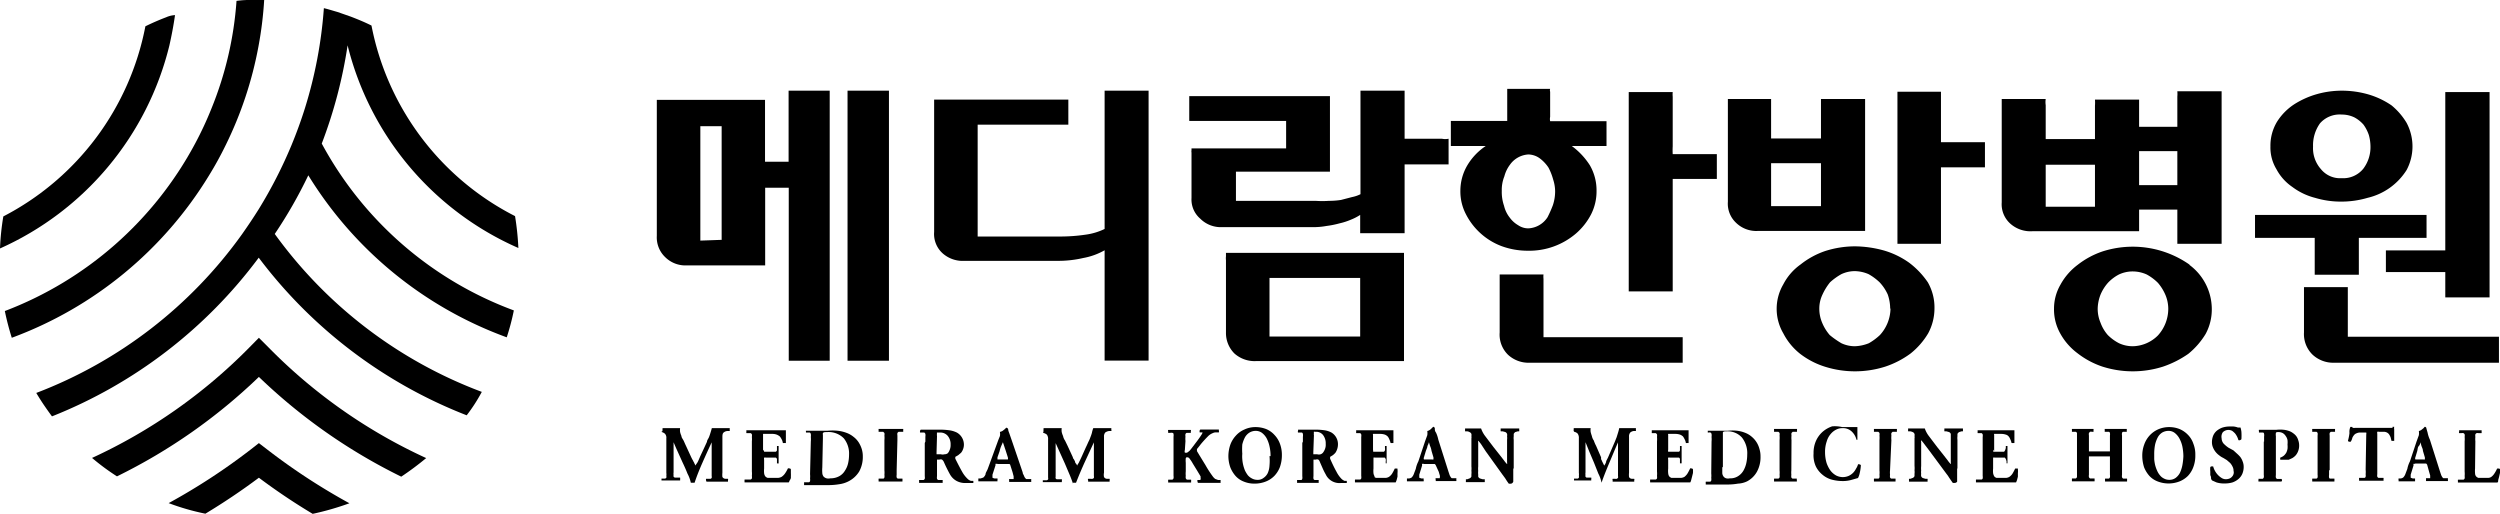 <svg xmlns="http://www.w3.org/2000/svg" viewBox="0 0 165.42 34"><g id="레이어_2" data-name="레이어 2"><g id="레이어_1-2" data-name="레이어 1"><g id="레이어_2-2" data-name="레이어 2"><g id="Layer_1" data-name="Layer 1"><path d="M52.19,23.87V12.42H50.63v5.14H45.46A1.9,1.9,0,0,1,44,17a1.8,1.8,0,0,1-.54-1.39v-9h7.16V10.7h1.56V6H54.9V23.87Zm-4.44-8V8.35H46.34v7.57ZM58.82,6V23.87H56.08V6Z"/><path d="M73.09,15.15V6H76V23.86H73.09v-7.3a4.42,4.42,0,0,1-1.41.51,7.27,7.27,0,0,1-1.68.19H63.82a2,2,0,0,1-1.45-.5,1.72,1.72,0,0,1-.56-1.41V6.59h8.88V8.25h-6v7.4h5.46a11.48,11.48,0,0,0,1.66-.12A4.15,4.15,0,0,0,73.09,15.15Z"/><path d="M88.73,13.23l.73-.19a2.18,2.18,0,0,0,.56-.19V6h2.92V9.18h2.47a1.09,1.09,0,0,0,.44,0v1.7H92.94v4.55H90V14.22a3.41,3.41,0,0,1-.6.31,4.32,4.32,0,0,1-.77.25,6.09,6.09,0,0,1-.85.17,4.87,4.87,0,0,1-.93.08h-6a1.92,1.92,0,0,1-1.43-.56,1.67,1.67,0,0,1-.58-1.37v-3a.43.43,0,0,1,0-.16V9.82H85.1V8H78.69V6.36H88v5H81.78v1.93h5.27a6.61,6.61,0,0,0,.89,0A5.25,5.25,0,0,0,88.73,13.23ZM81.12,22V17.21a1,1,0,0,1,0-.25v-.23H92.9v7.16H83.15a2,2,0,0,1-1.47-.5A1.91,1.91,0,0,1,81.12,22ZM84,18.39v3.88h6V18.39Z"/><path d="M102.57,5.88a.31.31,0,0,0,0,.19V7.73a.71.71,0,0,0,0,.29h3.73V9.66H104a4.72,4.72,0,0,1,1.2,1.28,3.3,3.3,0,0,1,.44,1.68,3.37,3.37,0,0,1-.36,1.56,4.26,4.26,0,0,1-1,1.27,4.75,4.75,0,0,1-3.2,1.14,5,5,0,0,1-1.74-.31A4.38,4.38,0,0,1,97,14.18a3.26,3.26,0,0,1-.37-1.56,3.32,3.32,0,0,1,.46-1.68,4,4,0,0,1,1.22-1.28H96V8h3.73V5.88ZM99.23,22V18.16h2.9a1.41,1.41,0,0,0,0,.29v3.86h9.21V24h-10.1a2,2,0,0,1-1.45-.52A1.86,1.86,0,0,1,99.23,22Zm1.9-11.78a1.61,1.61,0,0,0-1.22.68,2.2,2.2,0,0,0-.37.77,2.39,2.39,0,0,0-.17.95,2.82,2.82,0,0,0,.15,1,2,2,0,0,0,.37.77,1.82,1.82,0,0,0,.56.51,1.19,1.19,0,0,0,.68.21,1.6,1.6,0,0,0,1.27-.74,7.91,7.91,0,0,0,.35-.79,2.91,2.91,0,0,0,.15-.92,2.6,2.6,0,0,0-.13-.78,3.81,3.81,0,0,0-.31-.79,2.45,2.45,0,0,0-.56-.6A1.33,1.33,0,0,0,101.13,10.22Zm6.64,9.06V6.09h2.91a1.61,1.61,0,0,0,0,.31V9.68a4.51,4.51,0,0,0,0,.52h2.92v1.64h-2.92v7.44Z"/><path d="M123.41,15.28h-7.07a1.92,1.92,0,0,1-1.47-.54,1.73,1.73,0,0,1-.54-1.39V6.55h2.86V9.16h3.3V6.55h2.92Zm-6.22-4.48v2.84h3.3V10.8ZM128,20.42a3.48,3.48,0,0,1-.42,1.64,4.92,4.92,0,0,1-1.16,1.33,6,6,0,0,1-1.68.87,6.61,6.61,0,0,1-4,0,5.29,5.29,0,0,1-1.63-.85A4.13,4.13,0,0,1,118,22.06a3.21,3.21,0,0,1,0-3.25,3.69,3.69,0,0,1,1.14-1.31,5.4,5.4,0,0,1,1.63-.89,6.48,6.48,0,0,1,2-.31,7.41,7.41,0,0,1,1.87.27,5.55,5.55,0,0,1,1.68.81,5.47,5.47,0,0,1,1.24,1.3A3.35,3.35,0,0,1,128,20.42Zm-2.93,0a2.93,2.93,0,0,0-.16-.93,2.94,2.94,0,0,0-.54-.81,3.54,3.54,0,0,0-.73-.54,2.4,2.4,0,0,0-.91-.2,2.1,2.1,0,0,0-.89.2,4,4,0,0,0-.75.54,3.76,3.76,0,0,0-.5.81,2.14,2.14,0,0,0-.21.93,2.36,2.36,0,0,0,.19.94,3,3,0,0,0,.5.81,5.91,5.91,0,0,0,.77.54,2.1,2.1,0,0,0,.89.2,2.72,2.72,0,0,0,.93-.2,3.83,3.83,0,0,0,.73-.54,2.65,2.65,0,0,0,.7-1.75Zm.48-4.29V6.07h2.88V9.41h2.91v1.66h-2.91v5.06Z"/><path d="M141.54,8.39h2.53v-2a2,2,0,0,0,0-.35H147V16.13h-2.93V13.87h-2.53V15.3h-7.07a2,2,0,0,1-1.45-.5,1.72,1.72,0,0,1-.57-1.41V6.55h2.91a1.41,1.41,0,0,0,0,.41V9.2h3.26V7a2.81,2.81,0,0,0,0-.41h2.92Zm-6.18,2.51v2.78h3.26V10.9Zm9.5,6.62a3.65,3.65,0,0,1,1.49,2.9,3.4,3.4,0,0,1-.41,1.68,5.1,5.1,0,0,1-1.14,1.31,6.64,6.64,0,0,1-1.68.85,6.61,6.61,0,0,1-4,0,5.55,5.55,0,0,1-1.66-.89,4.09,4.09,0,0,1-1.14-1.31,3.25,3.25,0,0,1-.41-1.64,3.16,3.16,0,0,1,.43-1.59,4.09,4.09,0,0,1,1.14-1.31,5.55,5.55,0,0,1,1.66-.89,6.54,6.54,0,0,1,5.75.89Zm-2.07,4.67a2.63,2.63,0,0,0,.68-1.77,2.39,2.39,0,0,0-.19-.91,3.07,3.07,0,0,0-.49-.79,3.19,3.19,0,0,0-.75-.56,2.29,2.29,0,0,0-.93-.2,2.15,2.15,0,0,0-.9.2,2.72,2.72,0,0,0-.72.54,2.85,2.85,0,0,0-.5.79,2.71,2.71,0,0,0-.19.93,2.36,2.36,0,0,0,.19.94,2.56,2.56,0,0,0,.48.81,3,3,0,0,0,.74.54,2.15,2.15,0,0,0,.9.2A2.41,2.41,0,0,0,142.79,22.19Zm-1.25-9.94h2.53V10h-2.53Z"/><path d="M160.56,15.74h-4.48v2.44h-2.92V15.74h-3.95V14.22h11.35ZM154.94,6a6.33,6.33,0,0,1,1.78.25,5.43,5.43,0,0,1,1.52.72,4.43,4.43,0,0,1,1,1.16,3.32,3.32,0,0,1,0,3.12,4.17,4.17,0,0,1-2.58,1.84,6.14,6.14,0,0,1-1.76.25,5.92,5.92,0,0,1-1.72-.25,4.25,4.25,0,0,1-1.5-.72,3.28,3.28,0,0,1-1.05-1.17,2.76,2.76,0,0,1-.4-1.51,3.06,3.06,0,0,1,.44-1.64,3.8,3.8,0,0,1,1.12-1.14,5.69,5.69,0,0,1,1.51-.68A6.07,6.07,0,0,1,154.94,6Zm-2.49,16V19h2.9v3.28h10V24H154.46a2,2,0,0,1-1.45-.54A1.9,1.9,0,0,1,152.45,22Zm2.49-14.42a1.73,1.73,0,0,0-1.43.58,2.5,2.5,0,0,0-.46,1.54,2.08,2.08,0,0,0,.52,1.49,1.63,1.63,0,0,0,1.37.6,1.71,1.71,0,0,0,1.43-.62,2.36,2.36,0,0,0,.48-1.47,2.87,2.87,0,0,0-.11-.77,2.58,2.58,0,0,0-.35-.68,2.15,2.15,0,0,0-.6-.48A1.92,1.92,0,0,0,154.94,7.58Zm6.86,12.1V18h-3.93V16.57h3.93V6.09h2.93V19.68Z"/><path d="M20.69,34a18.28,18.28,0,0,0,2.43-.7,41.53,41.53,0,0,1-5.43-3.55l-.56-.43-.55.43a41.35,41.35,0,0,1-5.42,3.54,15.7,15.7,0,0,0,2.43.7c1.21-.73,2.39-1.52,3.54-2.38A40.94,40.94,0,0,0,20.69,34Z"/><path d="M26.55,31.54a19.62,19.62,0,0,0,1.65-1.23A35.11,35.11,0,0,1,17.78,23l-.65-.65-.64.65a35.31,35.31,0,0,1-10.4,7.3,15.28,15.28,0,0,0,1.65,1.22,37,37,0,0,0,9.39-6.58A37.19,37.19,0,0,0,26.55,31.54Z"/><path d="M21.29,9.5A31.13,31.13,0,0,0,23,3,19.85,19.85,0,0,0,34.3,16.41a18.63,18.63,0,0,0-.22-2.11,18,18,0,0,1-9.5-12.61c-.44-.22-.9-.41-1.37-.59l-.6-.21-.29-.1C22,.7,21.73.61,21.43.54a29.23,29.23,0,0,1-1.25,6.61c-.26.83-.56,1.65-.89,2.45a30.23,30.23,0,0,1-2.17,4.24c-.35.56-.72,1.11-1.1,1.65A29.77,29.77,0,0,1,2.4,26c.16.27.33.54.5.79s.36.52.54.76a31.56,31.56,0,0,0,13.68-10.5A31.54,31.54,0,0,0,30.88,27.48a11.06,11.06,0,0,0,1-1.55,29.78,29.78,0,0,1-13.7-10.45A30.38,30.38,0,0,0,20.4,11.6,25.77,25.77,0,0,0,33.53,22.32,15.54,15.54,0,0,0,34,20.54,23.83,23.83,0,0,1,21.29,9.5Z"/><path d="M17.15,0h-.44a6.28,6.28,0,0,0-1.06.06A23.17,23.17,0,0,1,14,7.16a23,23,0,0,1-1.1,2.36A23.92,23.92,0,0,1,.32,20.58a17.68,17.68,0,0,0,.46,1.77A25.72,25.72,0,0,0,13.83,11.61c.4-.65.77-1.32,1.1-2A25.07,25.07,0,0,0,17.1,3.08,24.67,24.67,0,0,0,17.48,0Z"/><path d="M11,1.14q-.71.27-1.38.6A18,18,0,0,1,.22,14.32,16.74,16.74,0,0,0,0,16.44,19.89,19.89,0,0,0,11.21,3c.15-.67.28-1.35.37-2A1.65,1.65,0,0,0,11,1.14Z"/><path d="M43.84,28.52a.21.21,0,0,1,0-.11v-.08H45a1,1,0,0,0,0,.25,1.43,1.43,0,0,0,.09.27c0,.1.09.2.14.3s.1.23.16.35l.35.76.06.12a1.09,1.09,0,0,1,.08.15.8.8,0,0,1,.08.16l.07.12c0-.06.08-.14.13-.23s.1-.22.17-.38l.28-.6.17-.37c0-.1.09-.2.13-.3s.07-.19.1-.29.06-.19.09-.31h1.18a.14.14,0,0,1,0,.09.17.17,0,0,1,0,.1h-.16a.43.43,0,0,0-.24.1c-.06.05-.08.14-.08.28v2.38a1.31,1.31,0,0,0,0,.28.24.24,0,0,0,.2.12h.17a.21.21,0,0,1,0,.11v.08h-1.4s-.05,0-.05-.09a.17.17,0,0,1,0-.1h.3a.13.13,0,0,0,.07-.06.24.24,0,0,0,0-.12V29.27h0q-.3.64-.6,1.32c-.2.45-.38.9-.53,1.35h-.25a2.24,2.24,0,0,0-.22-.6c-.09-.23-.2-.48-.32-.73l-.33-.73c-.11-.24-.2-.45-.27-.62h0v2a.49.49,0,0,0,0,.17.21.21,0,0,0,0,.11.16.16,0,0,0,.08.06H45a.17.17,0,0,1,0,.1.14.14,0,0,1,0,.09H43.77v-.12H44a.18.18,0,0,0,.09-.06.24.24,0,0,0,0-.12.67.67,0,0,0,0-.2V29A.39.39,0,0,0,44,28.7a.55.55,0,0,0-.24-.12Z"/><path d="M50.56,29.75a.33.33,0,0,0,0,.14h.78a.22.22,0,0,0,.07-.09v-.29h.11v1.15h0a.06.06,0,0,1-.06,0h-.05v-.29a.22.22,0,0,0-.07-.09h-.65a.29.29,0,0,0-.13,0,.33.33,0,0,0,0,.14V31a1.61,1.61,0,0,0,0,.31.48.48,0,0,0,.07.2l.06.06.1.05h.7a.62.62,0,0,0,.23-.07.9.9,0,0,0,.2-.19,2.12,2.12,0,0,0,.21-.36.11.11,0,0,1,.11,0,.08.08,0,0,1,.09.06v.24a2,2,0,0,1,0,.24.29.29,0,0,1-.07.23,1,1,0,0,1-.07.15H49.27a.14.14,0,0,1,0-.09.17.17,0,0,1,0-.1h.4a.18.18,0,0,0,.08-.07.49.49,0,0,0,0-.17,1.41,1.41,0,0,0,0-.29v-2a1.41,1.41,0,0,0,0-.29.49.49,0,0,0,0-.17.16.16,0,0,0-.08-.08h-.28a.17.17,0,0,1,0-.1.14.14,0,0,1,0-.09H52v.84a.14.14,0,0,1-.09,0,.21.21,0,0,1-.11,0,.73.73,0,0,0-.09-.26,1,1,0,0,0-.11-.17.82.82,0,0,0-.2-.12.86.86,0,0,0-.32-.05h-.59v1.13Z"/><path d="M53.65,29.22a1.61,1.61,0,0,0,0-.31.61.61,0,0,0,0-.19.14.14,0,0,0-.07-.1h-.25v-.06a.06.06,0,0,1,0-.06h1.43a3.53,3.53,0,0,1,.65,0,2.39,2.39,0,0,1,.6.14,1.61,1.61,0,0,1,.46.26,1.46,1.46,0,0,1,.34.36,1.85,1.85,0,0,1,.21.45,1.61,1.61,0,0,1,.07.49,2,2,0,0,1-.24,1,1.78,1.78,0,0,1-.71.65,1.88,1.88,0,0,1-.61.19,4.52,4.52,0,0,1-.74.06H53.21a.14.14,0,0,1,0-.09.17.17,0,0,1,0-.1h.31s.06,0,.08-.08a.49.49,0,0,0,0-.17,1.41,1.41,0,0,0,0-.29Zm.76,1.71a2.29,2.29,0,0,0,0,.37.42.42,0,0,0,.09.24.45.45,0,0,0,.19.11.53.53,0,0,0,.25,0,1.2,1.2,0,0,0,.59-.14,1,1,0,0,0,.38-.37,1.48,1.48,0,0,0,.21-.5,2.57,2.57,0,0,0,.06-.55A1.6,1.6,0,0,0,55.83,29a1.41,1.41,0,0,0-1.1-.41c-.15,0-.24,0-.28.07a.21.21,0,0,0,0,.11V29Z"/><path d="M59.33,31.12v.3a.49.49,0,0,0,0,.17.16.16,0,0,0,.08.08h.3a.17.17,0,0,1,0,.1.14.14,0,0,1,0,.09H58.14a.14.14,0,0,1,0-.09.17.17,0,0,1,0-.1h.3s.06,0,.08-.08a.49.49,0,0,0,0-.17,1.5,1.5,0,0,0,0-.3v-2a1.5,1.5,0,0,0,0-.3.49.49,0,0,0,0-.17l-.08-.08h-.3a.14.14,0,0,1,0-.09.17.17,0,0,1,0-.1h1.62a.17.17,0,0,1,0,.1.14.14,0,0,1,0,.09h-.3a.3.3,0,0,0-.08.08.49.49,0,0,0,0,.17v.3Z"/><path d="M61.23,29.22V28.9a.61.61,0,0,0,0-.19.22.22,0,0,0-.07-.09h-.28a.17.17,0,0,1,0-.1s0-.08.06-.09h1.32a4.32,4.32,0,0,1,.62.05,1.66,1.66,0,0,1,.43.14.92.92,0,0,1,.47.8.81.81,0,0,1-.06.31.76.76,0,0,1-.13.23l-.19.16-.19.11v.12c.18.36.33.65.45.86a2,2,0,0,0,.38.49.55.55,0,0,0,.21.12h.15a.09.09,0,0,1,0,.07.09.09,0,0,1,0,.07h-.5a1.19,1.19,0,0,1-.61-.14,1.11,1.11,0,0,1-.43-.43c-.08-.14-.15-.28-.22-.42s-.13-.27-.19-.41a.44.44,0,0,0-.12-.15.25.25,0,0,0-.17,0H62s0,0,0,.1v1a.49.49,0,0,0,0,.17.16.16,0,0,0,.08.08h.29a.17.17,0,0,1,0,.1.14.14,0,0,1,0,.09H60.82a.14.14,0,0,1,0-.09.17.17,0,0,1,0-.1h.29a.16.16,0,0,0,.08-.08.49.49,0,0,0,0-.17v-2.2Zm.74.69v.15h.29a.45.45,0,0,0,.23,0A.39.39,0,0,0,62.7,30a.57.57,0,0,0,.13-.21.79.79,0,0,0,.07-.37.85.85,0,0,0-.2-.59.64.64,0,0,0-.5-.21H62a.11.11,0,0,0,0,.08.38.38,0,0,0,0,.15Z"/><path d="M66,30.69h-.13v.1l-.2.62v.2h0a.44.44,0,0,0,.15.05H66a.17.17,0,0,1,0,.1v.09H64.74a.14.14,0,0,1,0-.09.17.17,0,0,1,0-.1h.14l.18-.06a.51.51,0,0,0,.15-.21c0-.11.1-.23.15-.37l.18-.49L66,29.27c.06-.17.12-.31.16-.41a.66.66,0,0,0,0-.28.67.67,0,0,0,.18-.07l.14-.11.1-.1h0a.14.14,0,0,1,.13.11c0,.09.05.19.08.28l.16.46.72,2.11c0,.09.06.15.08.21a.61.61,0,0,0,.07.14.38.38,0,0,0,.09.09h.32a.17.17,0,0,1,0,.1.14.14,0,0,1,0,.09H66.78a.14.14,0,0,1,0-.09.09.09,0,0,1,0-.1h.29v-.18L67,31.25l-.15-.47a.1.1,0,0,0-.07-.08H66Zm.57-.29h.12a.29.29,0,0,0,0-.13l-.14-.44-.11-.33-.08-.24-.11.25a2,2,0,0,0-.11.35l-.14.4v.14h.57Z"/><path d="M69.05,28.52a.21.21,0,0,1,0-.11v-.08h1.2a1,1,0,0,0,0,.25,1.43,1.43,0,0,0,.09.27.78.78,0,0,0,.13.3l.17.35.35.76a.17.17,0,0,0,.06.12l.08.15a.22.22,0,0,0,.08.16l.07.12c0-.06.08-.14.12-.23s.11-.22.18-.38l.27-.6c.07-.14.12-.26.17-.37a1.94,1.94,0,0,0,.13-.3,2.47,2.47,0,0,0,.1-.29,1.69,1.69,0,0,1,.09-.31h1.19a.14.14,0,0,1,0,.09.09.09,0,0,1,0,.1h-.15a.55.55,0,0,0-.25.1.4.4,0,0,0-.08.28v2.38a.66.66,0,0,0,0,.28.22.22,0,0,0,.2.12h.17a.21.21,0,0,1,0,.11v.08H72v-.09a.09.09,0,0,1,0-.1h.16a.33.33,0,0,0,.14,0,.16.16,0,0,0,.08-.06.24.24,0,0,0,0-.12V29.27h0l-.61,1.32q-.3.66-.57,1.35H71V32c-.06-.16-.13-.37-.23-.6l-.31-.73-.33-.73-.28-.62h0v2.22a.21.21,0,0,0,0,.11.13.13,0,0,0,.07.06h.34a.17.17,0,0,1,0,.1v.09H69v-.12h.26a.18.18,0,0,0,.09-.06.24.24,0,0,0,0-.12V29.07a.48.48,0,0,0-.08-.31.58.58,0,0,0-.25-.12Z"/><path d="M78.4,29.78a.25.25,0,0,0,0,.17.06.06,0,0,0,.06,0,.14.14,0,0,0,.09,0l.11-.08a.47.47,0,0,0,.1-.1l.08-.1.38-.5c.11-.15.21-.29.29-.42a.35.35,0,0,0,.06-.14h-.19a.17.17,0,0,1,0-.1.08.08,0,0,1,.06-.09h1.21v.09a.17.17,0,0,1,0,.1h-.24a.6.6,0,0,0-.19.06.9.9,0,0,0-.32.23c-.11.11-.25.26-.42.46l-.22.28-.06.07v.14l.15.25.41.67a7,7,0,0,0,.47.73.81.81,0,0,0,.18.19l.19.07h.16a.21.21,0,0,1,0,.11.11.11,0,0,1,0,.08H79.29s-.05,0-.05-.08a.11.11,0,0,1,0-.11h.12c.06,0,.08,0,.08-.05a.21.21,0,0,0,0-.11v-.08l-.09-.15-.09-.15-.06-.1-.27-.44a2.2,2.2,0,0,0-.21-.32.18.18,0,0,0-.16-.1.08.08,0,0,0-.1.07,1.41,1.41,0,0,0,0,.29v.57a1.5,1.5,0,0,0,0,.3.43.43,0,0,0,0,.16.24.24,0,0,0,.08.09h.27a.17.17,0,0,1,0,.1.14.14,0,0,1,0,.09H77.3a.14.14,0,0,1,0-.09.17.17,0,0,1,0-.1h.27a.18.18,0,0,0,.08-.09.43.43,0,0,0,0-.16v-2.6a.49.49,0,0,0,0-.17.08.08,0,0,0-.08-.08.29.29,0,0,0-.13,0H77.3a.14.14,0,0,1,0-.09.09.09,0,0,1,0-.1h1.49a.09.09,0,0,1,0,.1.14.14,0,0,1,0,.09h-.27a.16.16,0,0,0-.08.08.49.49,0,0,0,0,.17,1.41,1.41,0,0,0,0,.29Z"/><path d="M83.07,28.26a1.94,1.94,0,0,1,.71.13,1.53,1.53,0,0,1,.55.39,1.66,1.66,0,0,1,.36.58,2.11,2.11,0,0,1,.13.75,2.34,2.34,0,0,1-.13.79,1.73,1.73,0,0,1-.37.59,1.61,1.61,0,0,1-.56.37A2,2,0,0,1,83,32a1.8,1.8,0,0,1-.69-.13,1.42,1.42,0,0,1-.54-.36,1.94,1.94,0,0,1-.36-.58,2.27,2.27,0,0,1-.13-.77,2.35,2.35,0,0,1,.13-.74,1.77,1.77,0,0,1,.37-.6,1.6,1.6,0,0,1,.56-.4A1.69,1.69,0,0,1,83.07,28.26Zm1,1.92a2.81,2.81,0,0,0-.07-.65,2.1,2.1,0,0,0-.19-.53,1.19,1.19,0,0,0-.31-.36.7.7,0,0,0-.42-.13.8.8,0,0,0-.4.11.89.89,0,0,0-.3.31,2,2,0,0,0-.18.48,4.32,4.32,0,0,0,0,.62,2,2,0,0,0,0,.35,2.48,2.48,0,0,0,.18.76,2,2,0,0,0,.19.31.9.9,0,0,0,.27.21.74.74,0,0,0,.36.09.61.61,0,0,0,.41-.13.81.81,0,0,0,.28-.33A1.41,1.41,0,0,0,84,30.8a3.21,3.21,0,0,0,0-.62Z"/><path d="M86.21,29.22V28.9a.61.61,0,0,0,0-.19.15.15,0,0,0-.06-.09h-.26a.09.09,0,0,1,0-.1v-.09h1.23a3.79,3.79,0,0,1,.58.05,1.47,1.47,0,0,1,.4.14.9.9,0,0,1,.43.8,1,1,0,0,1-.17.54,1.29,1.29,0,0,1-.17.16l-.18.11v.12c.16.36.3.65.42.86a1.9,1.9,0,0,0,.35.49.76.76,0,0,0,.19.12h.14a.09.09,0,0,1,0,.07.09.09,0,0,1,0,.07h-.39a1,1,0,0,1-1-.57,4.11,4.11,0,0,1-.21-.42l-.18-.41a.31.31,0,0,0-.1-.15.22.22,0,0,0-.16,0h-.16s0,0,0,.1v1a.49.49,0,0,0,0,.17.11.11,0,0,0,.08.08h.26a.17.17,0,0,1,0,.1.14.14,0,0,1,0,.09H85.83a.14.14,0,0,1,0-.09.17.17,0,0,1,0-.1h.27s.05,0,.07-.08a.49.49,0,0,0,0-.17v-2.2Zm.69.69v.15h.26a.41.41,0,0,0,.22,0,.36.36,0,0,0,.16-.11.88.88,0,0,0,.12-.21.78.78,0,0,0,.06-.37.9.9,0,0,0-.18-.59.58.58,0,0,0-.47-.21H87a.06.06,0,0,0-.06,0,.11.11,0,0,0,0,.08.38.38,0,0,0,0,.15Z"/><path d="M90.86,29.75v.14h.72l.06-.09a.43.43,0,0,0,0-.16v-.13h.11v1.15h-.06v-.13a.43.43,0,0,0,0-.16l-.06-.09H91a.24.24,0,0,0-.12,0V31a1.61,1.61,0,0,0,0,.31.48.48,0,0,0,.07.2v.06l.09.05h.66a.52.52,0,0,0,.21-.07.86.86,0,0,0,.19-.19,3.13,3.13,0,0,0,.19-.36h.1c.1,0,.07,0,.08.06a1,1,0,0,1,0,.24v.24l-.06.23-.06.15H89.66a.14.14,0,0,1,0-.09.17.17,0,0,1,0-.1H90a.12.12,0,0,0,.07-.07.49.49,0,0,0,0-.17V28.91a.49.49,0,0,0,0-.17.18.18,0,0,0-.07-.08h-.26a.17.17,0,0,1,0-.1.14.14,0,0,1,0-.09H92.2v.84a.11.11,0,0,1-.08,0,.21.21,0,0,1-.11,0,1.14,1.14,0,0,0-.09-.26.59.59,0,0,0-.1-.17.57.57,0,0,0-.18-.12,1,1,0,0,0-.3-.05h-.49a0,0,0,0,0,0,0,.09.09,0,0,0,0,.07v1.06Z"/><path d="M94.21,30.69H94.1a.17.17,0,0,0,0,.1l-.19.62v.2h0l.14.05h.15v.1a.14.14,0,0,1,0,.09H93.1a.14.14,0,0,1,0-.09.17.17,0,0,1,0-.1h.13a.49.49,0,0,0,.17-.06.6.6,0,0,0,.14-.21l.14-.37a1.79,1.79,0,0,1,.17-.49l.44-1.32.15-.41a.87.87,0,0,0,0-.28.46.46,0,0,0,.16-.07.69.69,0,0,0,.13-.11l.1-.1h0a.12.12,0,0,1,.11.11c0,.11,0,.17.08.28a2.06,2.06,0,0,1,.15.46l.67,2.11.07.21a.61.61,0,0,0,.07.14.24.24,0,0,0,.08.09h.3a.17.17,0,0,1,0,.1.14.14,0,0,1,0,.09H95v-.09a.09.09,0,0,1,0-.1h.27a0,0,0,0,0,0-.05.29.29,0,0,0,0-.13l-.07-.24-.2-.44a.27.27,0,0,0-.07-.08h-.72Zm.53-.29a.21.21,0,0,0,.11,0v-.13l-.13-.44a1.15,1.15,0,0,0-.1-.33l-.07-.24a1.07,1.07,0,0,1-.1.25c0,.1-.07.22-.11.35l-.12.4a.17.17,0,0,0,0,.14h.52Z"/><path d="M100.13,31v.87A.2.2,0,0,1,100,32a.49.49,0,0,1-.17,0l-.12-.17-.12-.19-.17-.23L98.3,29.85l-.3-.46a2.11,2.11,0,0,0-.19-.23.24.24,0,0,0,0,.12v1.59a1.41,1.41,0,0,0,0,.29.89.89,0,0,0,0,.23v.15a.23.23,0,0,0,.12.12l.17.05h.14a.17.17,0,0,1,0,.1.14.14,0,0,1,0,.09H97a.14.14,0,0,1,0-.09.17.17,0,0,1,0-.1h.09l.16-.06a.22.22,0,0,0,.11-.12v-.15a.89.89,0,0,0,0-.23,1.41,1.41,0,0,0,0-.29V29a.29.29,0,0,0,0-.13.11.11,0,0,0,0-.08.09.09,0,0,0,0-.07.17.17,0,0,0-.09-.11.44.44,0,0,0-.19-.07h-.14v-.19H98a1.77,1.77,0,0,0,.26.49l.56.74.42.53.28.36a1.59,1.59,0,0,0,.2.24.21.21,0,0,0,0-.11V29.1a.89.89,0,0,0,0-.23.43.43,0,0,0,0-.16.25.25,0,0,0-.11-.12l-.18-.05h-.13a.17.17,0,0,1,0-.1.14.14,0,0,1,0-.09h1.22a.14.14,0,0,1,0,.09.17.17,0,0,1,0,.1h-.09l-.17.05a.4.4,0,0,0-.1.12v.16a.89.89,0,0,0,0,.23V31Z"/><path d="M104.13,28.52a.21.21,0,0,1,0-.11v-.08h1.12a1,1,0,0,0,0,.25,2.76,2.76,0,0,0,.08.27.78.78,0,0,0,.13.3,2.17,2.17,0,0,0,.15.35l.33.76v.12a1,1,0,0,1,.07.15l.08.16.06.12a1,1,0,0,0,.12-.23c0-.1.1-.22.16-.38l.26-.6.16-.37.12-.3.09-.29a2.81,2.81,0,0,0,.08-.31h1.1a.14.14,0,0,1,0,.09.17.17,0,0,1,0,.1h-.15a.44.44,0,0,0-.22.1.4.4,0,0,0-.08.28v2.38a1.31,1.31,0,0,0,0,.28.21.21,0,0,0,.19.12h.15a.11.11,0,0,1,0,.11.11.11,0,0,1,0,.08h-1.42a.14.14,0,0,1,0-.09.09.09,0,0,1,0-.1h.15a.29.29,0,0,0,.13,0l.07-.06a.24.24,0,0,0,0-.12V29.27h0c-.19.43-.37.87-.56,1.32s-.37.89-.53,1.35h0a2.16,2.16,0,0,0-.21-.6l-.29-.73-.31-.73-.25-.62h0v2a.49.49,0,0,0,0,.17.21.21,0,0,0,0,.11.13.13,0,0,0,.07.06h.31a.17.17,0,0,1,0,.1v.09h-1.14v-.12h.24a.16.16,0,0,0,.08-.06.24.24,0,0,0,0-.12.67.67,0,0,0,0-.2V29a.48.48,0,0,0-.08-.31.46.46,0,0,0-.23-.12Z"/><path d="M110.38,29.75a.33.33,0,0,0,0,.14h.72a.18.18,0,0,0,.06-.09v-.29h.11v1.15h-.11v-.29a.18.18,0,0,0-.06-.09h-.6a.24.24,0,0,0-.12,0,.33.33,0,0,0,0,.14V31a1.61,1.61,0,0,0,0,.31.47.47,0,0,0,.06.2l.06.06.09.05h.65a.57.57,0,0,0,.22-.07,1.07,1.07,0,0,0,.18-.19,3.13,3.13,0,0,0,.19-.36.09.09,0,0,1,.1,0s.08,0,.09.06a1.91,1.91,0,0,1,0,.24l-.06.24-.06.23a.47.47,0,0,1-.06.15h-2.65a.14.14,0,0,1,0-.09.17.17,0,0,1,0-.1h.37a.18.18,0,0,0,.08-.07.49.49,0,0,0,0-.17,1.41,1.41,0,0,0,0-.29v-2a1.41,1.41,0,0,0,0-.29.49.49,0,0,0,0-.17.3.3,0,0,0-.08-.08h-.26a.17.17,0,0,1,0-.1.14.14,0,0,1,0-.09h2.43v.84a.11.11,0,0,1-.08,0,.17.17,0,0,1-.1,0,.73.73,0,0,0-.09-.26,1,1,0,0,0-.1-.17.62.62,0,0,0-.19-.12,1,1,0,0,0-.3-.05h-.49a.09.09,0,0,0,0,.07v1Z"/><path d="M113.25,29.22a1.61,1.61,0,0,0,0-.31.61.61,0,0,0,0-.19.14.14,0,0,0-.07-.1.29.29,0,0,0-.13,0H113V28.5h1.33a3,3,0,0,1,.6,0,2.12,2.12,0,0,1,.55.14,1.45,1.45,0,0,1,.43.26,1.55,1.55,0,0,1,.51.81,1.61,1.61,0,0,1,.07.49,2,2,0,0,1-.23,1,1.59,1.59,0,0,1-.66.65A1.55,1.55,0,0,1,115,32a4,4,0,0,1-.69.06h-1.44a.14.14,0,0,1,0-.09.17.17,0,0,1,0-.1h.29a.1.1,0,0,0,.07-.08.49.49,0,0,0,0-.17,1.41,1.41,0,0,0,0-.29Zm.71,1.71v.37a.42.42,0,0,0,.09.24.34.34,0,0,0,.17.11.49.49,0,0,0,.24,0,.93.93,0,0,0,.54-.14,1.06,1.06,0,0,0,.36-.37,1.78,1.78,0,0,0,.19-.5,2.57,2.57,0,0,0,.06-.55,1.67,1.67,0,0,0-.35-1.14,1.27,1.27,0,0,0-1-.41c-.14,0-.22,0-.26.07v2.28Z"/><path d="M118.53,31.12a1.5,1.5,0,0,0,0,.3.49.49,0,0,0,0,.17.16.16,0,0,0,.08.08h.28v.1a.14.14,0,0,1,0,.09h-1.5a.14.14,0,0,1,0-.09.17.17,0,0,1,0-.1h.28a.16.16,0,0,0,.08-.08.49.49,0,0,0,0-.17,1.5,1.5,0,0,0,0-.3v-2a1.5,1.5,0,0,0,0-.3.49.49,0,0,0,0-.17.3.3,0,0,0-.08-.08h-.28a.14.14,0,0,1,0-.09.17.17,0,0,1,0-.1h1.51a.17.17,0,0,1,0,.1.14.14,0,0,1,0,.09h-.28l-.08.08a.49.49,0,0,0,0,.17,1.5,1.5,0,0,0,0,.3Z"/><path d="M121.9,28.26h1v.84h-.06a1.08,1.08,0,0,0-.34-.57.83.83,0,0,0-.59-.2.87.87,0,0,0-.42.1,1.12,1.12,0,0,0-.36.29,1.29,1.29,0,0,0-.26.49,2.09,2.09,0,0,0-.11.7,2.5,2.5,0,0,0,.1.72,2,2,0,0,0,.26.51,1.26,1.26,0,0,0,.37.32,1,1,0,0,0,.44.11,1,1,0,0,0,.39-.08,1,1,0,0,0,.29-.2,1.1,1.1,0,0,0,.2-.28,1,1,0,0,0,.13-.28.09.09,0,0,1,.1,0,.1.1,0,0,1,.09.06,3.08,3.08,0,0,1-.08.53,1.15,1.15,0,0,1-.11.31l-.46.13a2,2,0,0,1-.55.07,2.82,2.82,0,0,1-.71-.09,1.6,1.6,0,0,1-.62-.32,1.64,1.64,0,0,1-.45-.56A1.78,1.78,0,0,1,120,30a1.93,1.93,0,0,1,.17-.85,1.76,1.76,0,0,1,.43-.58,1.88,1.88,0,0,1,.63-.36A2.16,2.16,0,0,1,121.9,28.26Z"/><path d="M125.06,31.12a1.5,1.5,0,0,0,0,.3.49.49,0,0,0,0,.17.16.16,0,0,0,.08.08h.28a.17.17,0,0,1,0,.1.14.14,0,0,1,0,.09H124a.14.14,0,0,1,0-.09.17.17,0,0,1,0-.1h.28s.06,0,.08-.08a.49.49,0,0,0,0-.17,1.5,1.5,0,0,0,0-.3v-2a1.5,1.5,0,0,0,0-.3.49.49,0,0,0,0-.17.3.3,0,0,0-.08-.08H124a.14.14,0,0,1,0-.09.17.17,0,0,1,0-.1h1.51a.17.17,0,0,1,0,.1.14.14,0,0,1,0,.09h-.28l-.08.08a.49.49,0,0,0,0,.17,1.5,1.5,0,0,0,0,.3Z"/><path d="M129.5,31v.87a.2.2,0,0,1-.12.08.49.49,0,0,1-.17,0l-.12-.17-.13-.19a1.88,1.88,0,0,0-.16-.23l-1.14-1.54-.35-.46a2.11,2.11,0,0,0-.19-.23.24.24,0,0,0,0,.12v1.59a1.41,1.41,0,0,0,0,.29.89.89,0,0,0,0,.23.38.38,0,0,0,0,.15.22.22,0,0,0,.11.12l.17.05h.14a.17.17,0,0,1,0,.1.14.14,0,0,1,0,.09h-1.22a.14.14,0,0,1,0-.09.17.17,0,0,1,0-.1h.09l.16-.06a.22.22,0,0,0,.11-.12v-.15a.89.89,0,0,0,0-.23,1.41,1.41,0,0,0,0-.29V29a.29.29,0,0,0,0-.13.11.11,0,0,0,0-.08.09.09,0,0,0,0-.07.21.21,0,0,0-.08-.11.68.68,0,0,0-.2-.07h-.14a.21.21,0,0,1,0-.11.11.11,0,0,1,0-.08h1.1a1.77,1.77,0,0,0,.26.49l.56.74.42.53.28.36a1.59,1.59,0,0,0,.2.24.21.21,0,0,0,0-.11V28.71a.25.25,0,0,0-.11-.12l-.18-.05h-.13a.17.17,0,0,1,0-.1.14.14,0,0,1,0-.09h1.22a.14.14,0,0,1,0,.09.17.17,0,0,1,0,.1h-.09l-.16.05a.32.32,0,0,0-.11.12v.16a.89.89,0,0,0,0,.23V31Z"/><path d="M131.89,29.75v.14h.72l.06-.09a1,1,0,0,0,.05-.16v-.13h.11v1.15h-.06v-.13a1,1,0,0,0-.05-.16l-.06-.09H132a.24.24,0,0,0-.12,0V31a1.61,1.61,0,0,0,0,.31.68.68,0,0,0,.07.2l.05.06.1.05h.65a.52.52,0,0,0,.21-.07.86.86,0,0,0,.19-.19,3.13,3.13,0,0,0,.19-.36h.1c.1,0,.08,0,.08.06a1,1,0,0,1,0,.24v.24l-.06.23-.06.15h-2.65a.14.14,0,0,1,0-.09.17.17,0,0,1,0-.1h.37a.12.12,0,0,0,.07-.07.49.49,0,0,0,0-.17V28.91a.49.49,0,0,0,0-.17.18.18,0,0,0-.07-.08h-.26a.17.17,0,0,1,0-.1.14.14,0,0,1,0-.09h2.43v.84a.11.11,0,0,1-.08,0,.21.21,0,0,1-.11,0,1.14,1.14,0,0,0-.09-.26.59.59,0,0,0-.1-.17.36.36,0,0,0-.18-.12,1,1,0,0,0-.3-.05H132a0,0,0,0,0-.05,0,.09.09,0,0,0,0,.07v1.06Z"/><path d="M138.39,30.2h-.17v1.21a.43.43,0,0,0,0,.16.18.18,0,0,0,.08.09h.29a.17.17,0,0,1,0,.1.14.14,0,0,1,0,.09H137.1a.14.14,0,0,1,0-.09.17.17,0,0,1,0-.1h.25a.24.24,0,0,0,.08-.09V28.65a.16.16,0,0,0-.08-.08h-.25a.14.14,0,0,1,0-.09.17.17,0,0,1,0-.1h1.42a.17.17,0,0,1,0,.1.14.14,0,0,1,0,.09h-.1a.29.29,0,0,0-.13,0s0,0-.07.08a.49.49,0,0,0,0,.17v1.05h1.39a0,0,0,0,0,0-.05v-1a.49.49,0,0,0,0-.17.1.1,0,0,0-.07-.08h-.27a.14.14,0,0,1,0-.09.17.17,0,0,1,0-.1h1.45a.17.17,0,0,1,0,.1.14.14,0,0,1,0,.09h-.23s-.06,0-.08.08a.49.49,0,0,0,0,.17v2.6a.43.43,0,0,0,0,.16.18.18,0,0,0,.08.09h.25a.17.17,0,0,1,0,.1.14.14,0,0,1,0,.09h-1.45a.14.14,0,0,1,0-.09.17.17,0,0,1,0-.1h.25a.16.16,0,0,0,.07-.09.43.43,0,0,0,0-.16V30.25a0,0,0,0,0,0-.05h-1.22Z"/><path d="M143.52,28.26a1.85,1.85,0,0,1,.7.13,1.67,1.67,0,0,1,.56.39,1.51,1.51,0,0,1,.35.58,1.91,1.91,0,0,1,.13.75,2.12,2.12,0,0,1-.13.79,1.71,1.71,0,0,1-.36.59,1.65,1.65,0,0,1-.57.37,2,2,0,0,1-1.42,0,1.46,1.46,0,0,1-.55-.36,1.94,1.94,0,0,1-.36-.58,2.53,2.53,0,0,1-.12-.77,2.1,2.1,0,0,1,.13-.74,1.75,1.75,0,0,1,.36-.6,1.69,1.69,0,0,1,.56-.4A1.79,1.79,0,0,1,143.52,28.26Zm.95,1.92a3.5,3.5,0,0,0-.07-.65,2,2,0,0,0-.2-.53,1.19,1.19,0,0,0-.31-.36.67.67,0,0,0-.41-.13.84.84,0,0,0-.41.11.86.86,0,0,0-.29.31,2,2,0,0,0-.18.48,3.18,3.18,0,0,0-.06.62v.35a2.63,2.63,0,0,0,.06.39,2.32,2.32,0,0,0,.13.37,1.23,1.23,0,0,0,.19.31.75.75,0,0,0,.26.21.74.74,0,0,0,.36.09.7.7,0,0,0,.42-.13,1,1,0,0,0,.28-.33,2.16,2.16,0,0,0,.16-.49A4.2,4.2,0,0,0,144.47,30.18Z"/><path d="M148.46,30.9a1.17,1.17,0,0,1-.09.45.94.94,0,0,1-.25.34,1.23,1.23,0,0,1-.4.23,1.79,1.79,0,0,1-.51.07,1.7,1.7,0,0,1-.55-.07l-.29-.13a.27.27,0,0,1-.07-.14.36.36,0,0,0-.05-.21v-.25a1.31,1.31,0,0,1,0-.28.11.11,0,0,1,.09-.05h.1a1.36,1.36,0,0,0,.11.28,1.31,1.31,0,0,0,.19.27,1.27,1.27,0,0,0,.25.21.53.53,0,0,0,.3.09.69.69,0,0,0,.24-.05.48.48,0,0,0,.16-.12.4.4,0,0,0,.1-.18.34.34,0,0,0,0-.2.59.59,0,0,0-.07-.29,1,1,0,0,0-.16-.24l-.22-.19-.23-.14a1.24,1.24,0,0,1-.27-.17,1.21,1.21,0,0,1-.41-.52.89.89,0,0,1-.07-.36,1.2,1.2,0,0,1,.08-.42.9.9,0,0,1,.23-.32,1.31,1.31,0,0,1,.36-.21,1.56,1.56,0,0,1,.48-.08h.27a1.09,1.09,0,0,1,.3.07h.17a1.5,1.5,0,0,1,.06.29,3.84,3.84,0,0,1,0,.48.15.15,0,0,1-.09.06.11.11,0,0,1-.11,0,1.22,1.22,0,0,0-.22-.44,1.54,1.54,0,0,0-.19-.17.53.53,0,0,0-.62.09.52.52,0,0,0-.08.4.56.56,0,0,0,.13.35,2.08,2.08,0,0,0,.32.27l.33.18.22.2a2.5,2.5,0,0,1,.23.23,1.08,1.08,0,0,1,.16.3A.94.94,0,0,1,148.46,30.9Z"/><path d="M149.81,29.22v-.33a.54.54,0,0,0,0-.18.11.11,0,0,0-.06-.09h-.28v-.09a.14.14,0,0,1,0-.09h1.14a2.35,2.35,0,0,1,.53,0,1.64,1.64,0,0,1,.38.1,1,1,0,0,1,.22.13.9.9,0,0,1,.2.19.84.84,0,0,1,.13.27,1,1,0,0,1,.06.34,1,1,0,0,1-.07.39.92.92,0,0,1-.16.27,1,1,0,0,1-.22.18l-.24.11h-.56v-.07a.09.09,0,0,1,0-.07.77.77,0,0,0,.25-.14.9.9,0,0,0,.15-.19,1,1,0,0,0,.08-.25,1.31,1.31,0,0,0,0-.28,1.5,1.5,0,0,0,0-.3.66.66,0,0,0-.12-.27.58.58,0,0,0-.19-.19.59.59,0,0,0-.29-.07c-.09,0-.15,0-.17.06a.74.74,0,0,0,0,.21v2.58a.43.43,0,0,0,0,.16.22.22,0,0,0,.07.09h.3a.12.12,0,0,1,0,.17h-1.52a.14.14,0,0,1,0-.09v-.09h.28a.16.16,0,0,0,.07-.09.43.43,0,0,0,0-.16V29.22Z"/><path d="M154.11,31.12v.3a.49.49,0,0,0,0,.17.08.08,0,0,0,.08.08h.27a.17.17,0,0,1,0,.1.14.14,0,0,1,0,.09H153a.14.14,0,0,1,0-.09.17.17,0,0,1,0-.1h.27a.11.11,0,0,0,.08-.08.49.49,0,0,0,0-.17v-2.6a.49.49,0,0,0,0-.17.16.16,0,0,0-.08-.08H153a.14.14,0,0,1,0-.09.17.17,0,0,1,0-.1h1.5a.17.17,0,0,1,0,.1.14.14,0,0,1,0,.09h-.27a.3.3,0,0,0-.08.08.49.49,0,0,0,0,.17v2.29Z"/><path d="M156.57,28.75a.29.29,0,0,0,0-.13h-.42a.54.54,0,0,0-.22.05.36.36,0,0,0-.16.11.76.76,0,0,0-.12.19.81.81,0,0,1-.11.26h-.1a.1.1,0,0,1-.08-.07,3.06,3.06,0,0,0,.1-.51.81.81,0,0,1,.06-.4.09.09,0,0,1,.07,0h.07v.06a.06.06,0,0,0,.06,0,.24.24,0,0,0,.12,0h2.47v-.07h.11a.54.54,0,0,0,0,.18v.75h-.18l-.06-.24a1.14,1.14,0,0,0-.1-.19.41.41,0,0,0-.14-.12.46.46,0,0,0-.23-.05h-.29a.24.24,0,0,0-.12,0,.29.29,0,0,0,0,.13v2.68a.43.43,0,0,0,0,.16.16.16,0,0,0,.08.08h.33a.17.17,0,0,1,0,.1.14.14,0,0,1,0,.09H156.1a.14.14,0,0,1,0-.09.17.17,0,0,1,0-.1h.35s.06,0,.08-.08a.43.43,0,0,0,0-.16,1.5,1.5,0,0,0,0-.3Z"/><path d="M159.81,30.69h-.11a.17.17,0,0,0,0,.1l-.19.62v.2h0l.14.05h.15v.19h-1.09v-.09a.17.17,0,0,1,0-.1h.14a.44.44,0,0,0,.16-.06.6.6,0,0,0,.14-.21l.14-.37a1.79,1.79,0,0,1,.17-.49l.44-1.32.15-.41a.87.87,0,0,0,0-.28.46.46,0,0,0,.16-.07l.14-.11.09-.1h0a.11.11,0,0,1,.11.11l.08.28a2,2,0,0,0,.15.46l.67,2.11.07.21a.61.61,0,0,0,.07.14.24.24,0,0,0,.08.09h.3a.17.17,0,0,1,0,.1.14.14,0,0,1,0,.09h-1.44a.14.14,0,0,1,0-.09.17.17,0,0,1,0-.1h.27v-.18l-.07-.24-.13-.47a.27.27,0,0,0-.07-.08h-.73Zm.53-.29a.21.21,0,0,0,.11,0v-.13l-.13-.44c0-.11-.06-.22-.1-.33a1.13,1.13,0,0,0-.08-.24.33.33,0,0,1-.09.25c-.09.1-.07.22-.11.35l-.12.4a.17.17,0,0,0,0,.14h.52Z"/><path d="M163.77,31a1.71,1.71,0,0,0,0,.32.33.33,0,0,0,.06.19l.06.06.09.05h.66a.38.38,0,0,0,.21-.07.81.81,0,0,0,.18-.19,2.08,2.08,0,0,0,.2-.36h.1s.08,0,.09.06v.23l-.06.26-.06.22c0,.07,0,.13-.06.16h-2.6a.14.14,0,0,1,0-.09.17.17,0,0,1,0-.1H163a.16.16,0,0,0,.08-.08.43.43,0,0,0,0-.16,1.5,1.5,0,0,0,0-.3v-2a1.41,1.41,0,0,0,0-.29.49.49,0,0,0,0-.17.16.16,0,0,0-.08-.08.29.29,0,0,0-.13,0h-.15a.09.09,0,0,1,0-.1.14.14,0,0,1,0-.09h1.48a.17.17,0,0,1,0,.1.14.14,0,0,1,0,.09H164a.29.29,0,0,0-.13,0,.16.16,0,0,0-.08.08.49.49,0,0,0,0,.17,1.41,1.41,0,0,0,0,.29Z"/></g></g></g></g></svg>